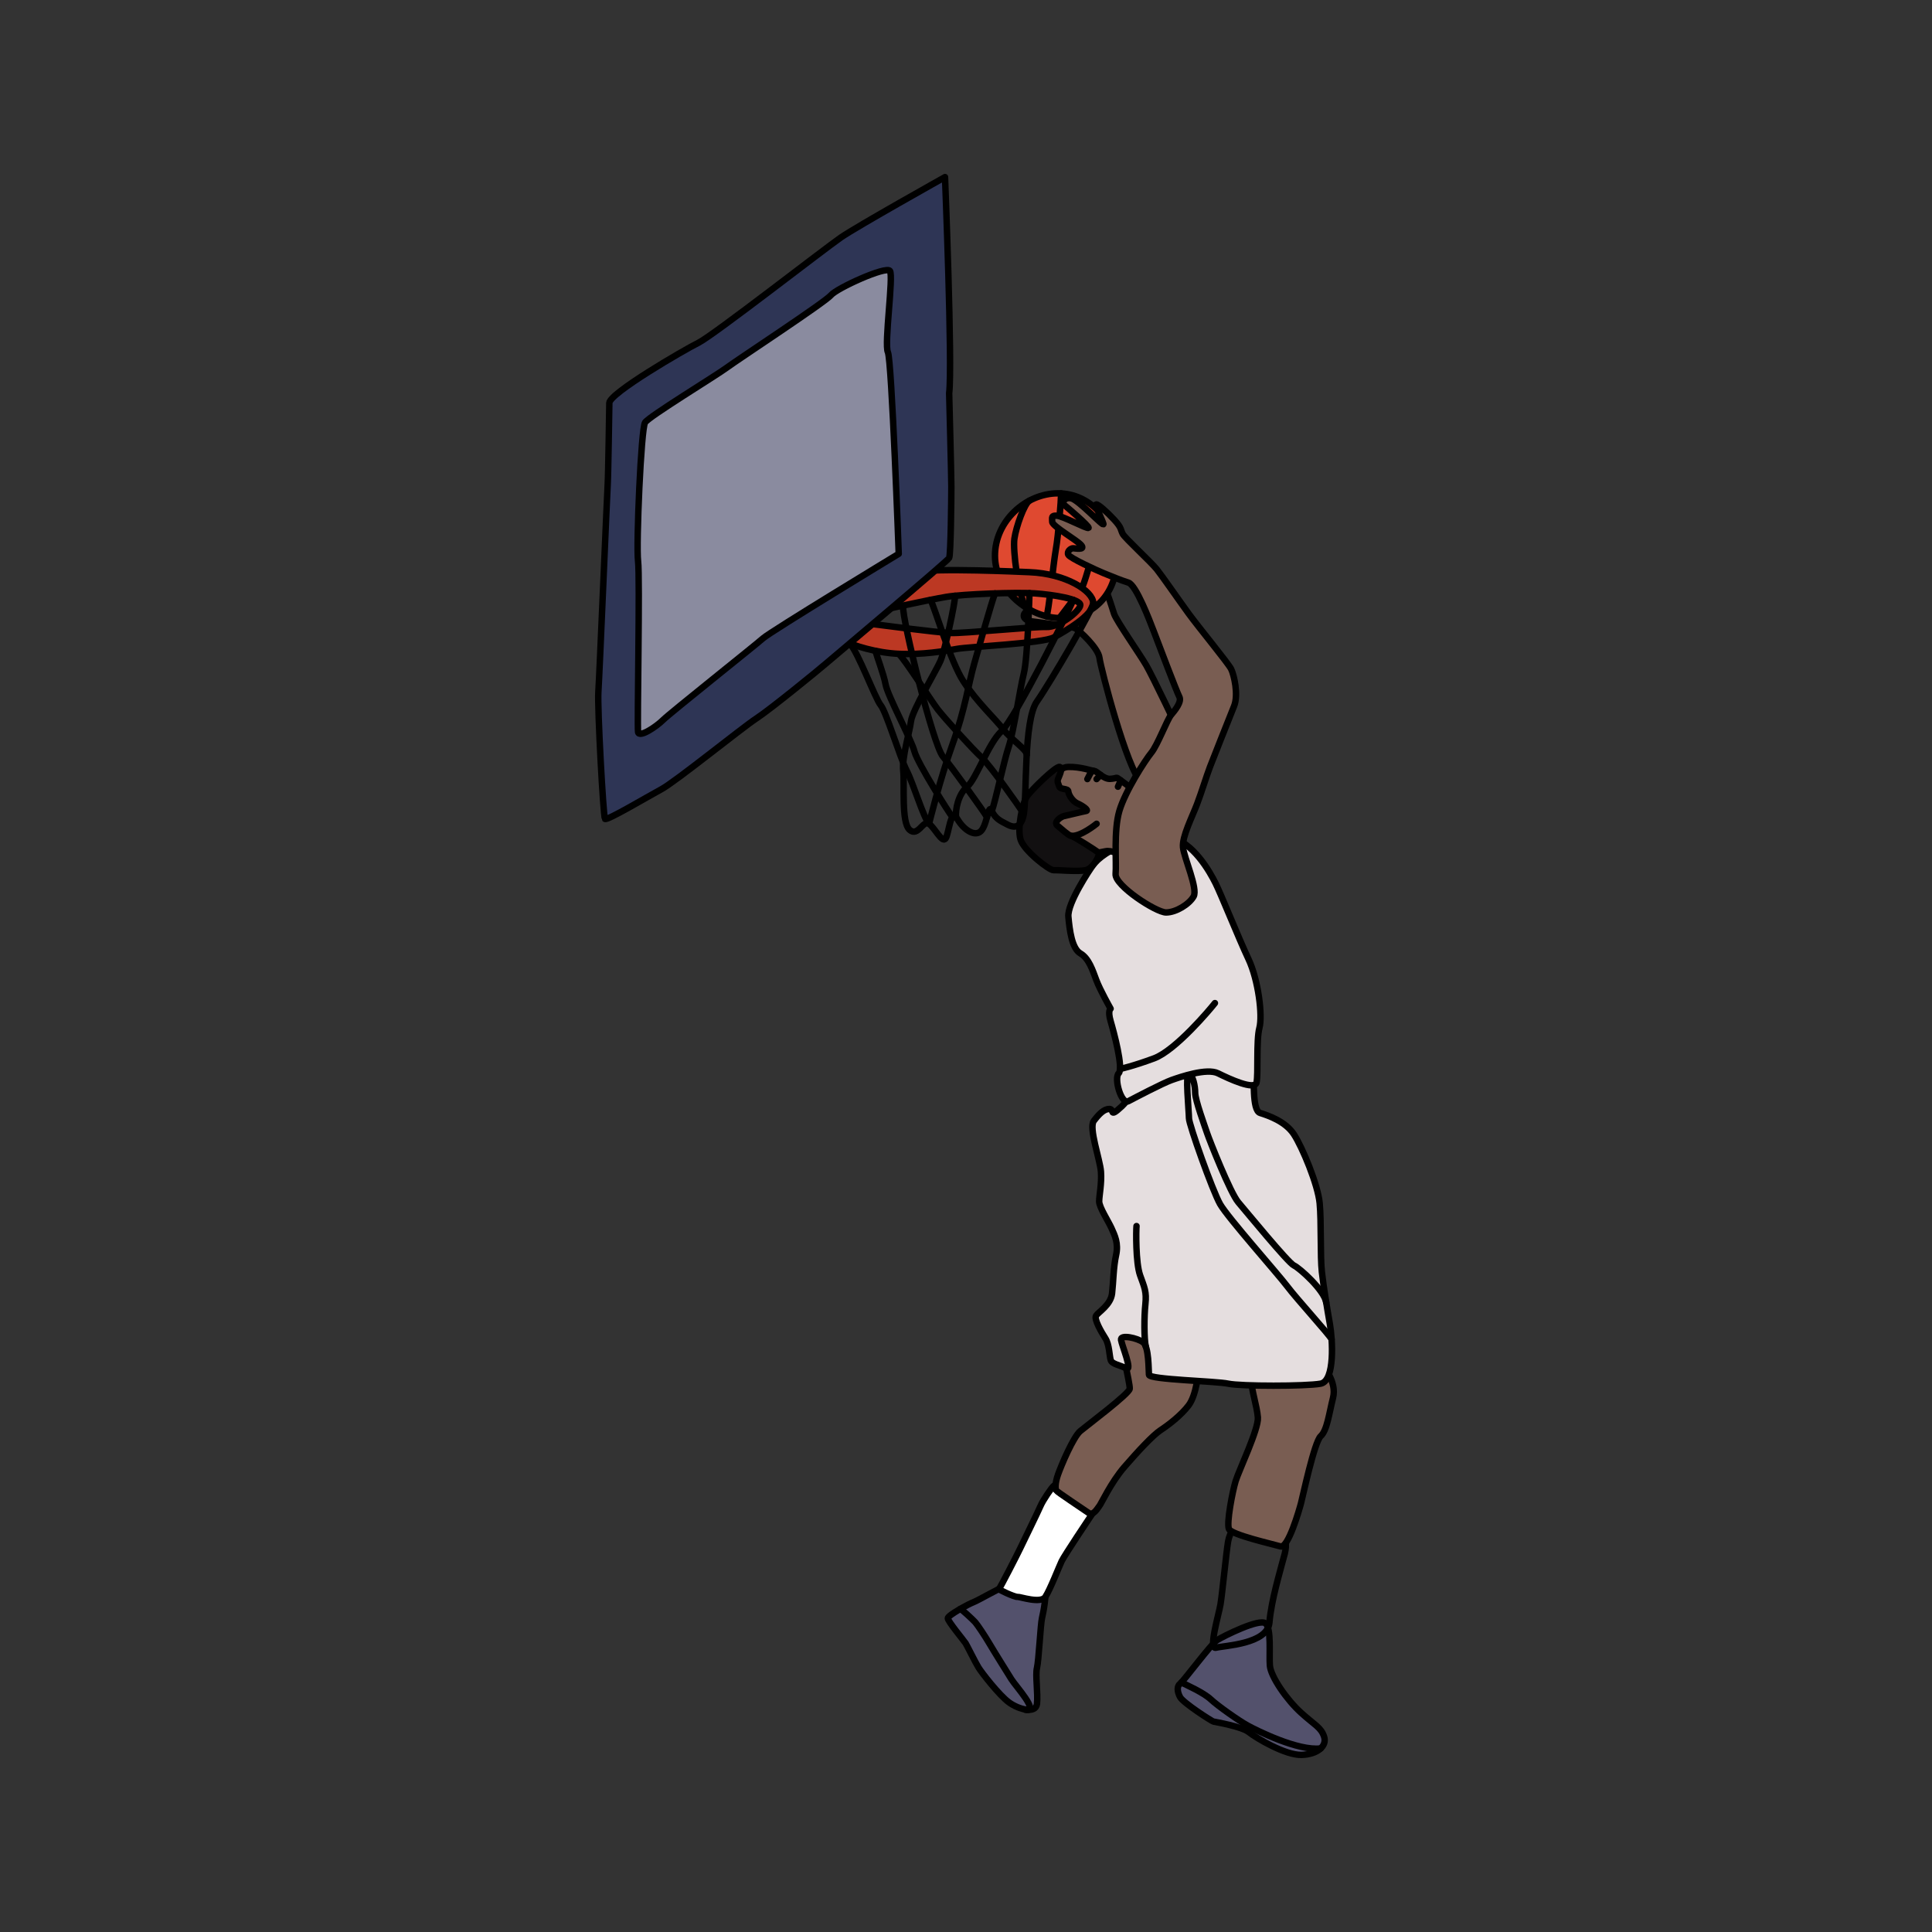 <?xml version="1.0" encoding="utf-8"?>
<!-- Generator: Adobe Illustrator 17.0.0, SVG Export Plug-In . SVG Version: 6.00 Build 0)  -->
<!DOCTYPE svg PUBLIC "-//W3C//DTD SVG 1.1//EN" "http://www.w3.org/Graphics/SVG/1.1/DTD/svg11.dtd">
<svg version="1.1" id="Layer_1" xmlns="http://www.w3.org/2000/svg" xmlns:xlink="http://www.w3.org/1999/xlink" x="0px" y="0px"
	 width="300px" height="300px" viewBox="0 0 300 300" enable-background="new 0 0 300 300" xml:space="preserve">
<rect x="0" y="0" width="300" height="300" fill="#333333" stroke="none"/>
<path fill="#53516C" stroke="#000000" stroke-linecap="round" stroke-linejoin="round" stroke-miterlimit="10" d="M156.081,246.301
	c-0.586,0.127-4.2,2.216-4.939,2.493s-3.97,2.031-3.97,2.493s2.539,3.508,2.769,3.877s1.477,2.908,1.985,3.739
	s3.231,4.339,4.754,5.447c1.523,1.108,4.154,1.8,4.339,0.231s-0.277-4.477,0-5.585c0.277-1.108,0.554-6.831,0.785-7.755
	s0.785-3.97,0.369-4.431S157.142,246.07,156.081,246.301z"/>
<path fill="none" stroke="#000000" stroke-linecap="round" stroke-linejoin="round" stroke-miterlimit="10" d="M149.113,249.835
	c0.099-0.057,1.937,1.636,2.306,2.051s1.569,2.216,2.216,3.323s2.723,4.431,3.416,5.539s4.431,5.158,2.169,4.748"/>
<path fill="#FFFFFF" stroke="#000000" stroke-linecap="round" stroke-linejoin="round" stroke-miterlimit="10" d="M163.651,230.699
	c-0.321,0.234-1.708,2.262-2.077,3.139s-2.862,5.954-3.185,6.647s-3.12,6.168-3.271,6.244c-0.151,0.077,2.44,1.279,2.855,1.233
	s3.624,1.11,4.351,0.001s2.112-4.663,2.527-5.54c0.415-0.877,4.339-6.739,4.893-7.57
	C170.297,234.023,166.189,228.853,163.651,230.699z"/>
<path fill="#795D52" stroke="#000000" stroke-linecap="round" stroke-linejoin="round" stroke-miterlimit="10" d="M186.083,212.513
	c0.041,0.56-0.323,4.154-1.523,5.724c-1.2,1.569-3.139,3.046-4.339,3.831c-1.2,0.785-3.554,3.323-5.631,5.724
	s-3.6,5.724-3.877,6.047s-0.923,1.616-1.708,1.062c-0.785-0.554-4.847-3.231-4.985-3.462s-0.231-1.062,0.277-2.493
	c0.508-1.431,2.354-5.816,3.462-6.739c1.108-0.923,7.57-5.77,7.662-6.554c0.092-0.785-1.662-7.708-1.385-8.77
	S185.668,206.836,186.083,212.513z"/>
<path fill="#53516C" stroke="#000000" stroke-linecap="round" stroke-linejoin="round" stroke-miterlimit="10" d="M188.971,254.689
	c-0.844,0.528-5.246,6.42-5.73,6.765c-0.483,0.345-0.483,1.174,0,2.071c0.483,0.897,4.901,3.728,5.177,3.797
	c0.276,0.069,4.418,0.759,5.522,1.657c1.104,0.897,5.66,3.59,8.146,3.521c2.485-0.069,4.004-1.381,3.521-2.83
	c-0.483-1.45-1.381-1.726-3.59-3.728c-2.209-2.002-4.694-5.591-4.832-7.317c-0.138-1.726,0.276-5.799-0.69-6.558
	C195.529,251.306,190.076,253.999,188.971,254.689z"/>
<path fill="none" stroke="#000000" stroke-linecap="round" stroke-linejoin="round" stroke-miterlimit="10" d="M183.444,261.254
	c0.834,0.407,3.457,1.581,4.561,2.616c1.104,1.035,4.349,3.313,5.73,4.073c1.381,0.759,7.845,3.994,11.343,3.55"/>
<path fill="none" stroke="#000000" stroke-linecap="round" stroke-linejoin="round" stroke-miterlimit="10" d="M192.216,236.396
	c-0.288,0.406-1.243,1.402-1.519,2.979c-0.276,1.577-0.897,8.066-1.174,9.722s-1.933,7.1-0.69,6.76
	c1.243-0.34,8.008-0.538,8.284-3.925c0.276-3.387,1.726-8.15,1.933-9.047c0.207-0.897,0.828-2.394,0.552-3.51
	C199.326,238.26,193.045,235.228,192.216,236.396z"/>
<path fill="#795D52" stroke="#000000" stroke-linecap="round" stroke-linejoin="round" stroke-miterlimit="10" d="M204.71,211.131
	c0.911,1.085,2.899,3.452,2.278,5.937c-0.621,2.485-0.922,5.039-1.911,5.937c-0.989,0.897-2.783,9.388-3.06,10.424
	c-0.276,1.035-2.002,7.041-3.175,6.696s-7.593-1.795-8.008-2.692c-0.414-0.897,0.552-5.868,1.035-7.455
	c0.483-1.588,3.59-8.077,3.452-9.871s-1.018-4.28-1.061-6.075C194.218,212.235,203.533,209.729,204.71,211.131z"/>
<path fill="#E5DEDF" stroke="#000000" stroke-linecap="round" stroke-linejoin="round" stroke-miterlimit="10" d="M194.563,166.33
	c0.273,0.927-0.207,6.075,1.104,6.489c1.312,0.414,3.935,1.312,5.246,3.313s3.728,7.8,4.004,10.7
	c0.276,2.899,0.069,8.284,0.345,10.7c0.276,2.416,0.828,5.73,1.243,8.077s0.828,8.836-1.45,9.25c-2.278,0.414-12.42,0.414-14.321,0
	s-12.256-0.621-12.325-1.381c-0.069-0.759,0-4.349-0.897-5.039c-0.897-0.69-3.567-1.256-3.44-0.397s1.837,4.942,0.809,4.43
	s-2.201-0.65-2.408-1.271c-0.207-0.621-0.207-2.416-0.828-3.382c-0.621-0.966-1.795-2.968-1.45-3.521
	c0.345-0.552,2.278-1.657,2.485-3.452s0.207-4.073,0.621-5.937s-0.207-3.072-0.69-4.159c-0.483-1.087-1.933-3.296-1.933-4.194
	c0-0.897,0.414-2.761,0.276-4.625s-1.933-6.803-1.104-7.888c0.828-1.085,1.588-1.845,2.416-1.845c0.828,0-0.138,1.519,1.933-0.414
	s2.14-4.694,2.761-5.453C177.581,165.571,194.218,165.157,194.563,166.33z"/>
<path fill="#D0C6C7" stroke="#000000" stroke-linecap="round" stroke-linejoin="round" stroke-miterlimit="10" d="M176.477,190.383
	c-0.069,0.66-0.138,5.699,0.552,7.632c0.69,1.933,1.035,2.554,0.828,4.487c-0.207,1.933-0.208,5.437,0.06,6.581"/>
<path fill="none" stroke="#000000" stroke-linecap="round" stroke-linejoin="round" stroke-miterlimit="10" d="M206.771,207.956
	c-0.405-0.76-5.444-6.298-6.893-8.223c-1.45-1.925-9.25-10.692-10.424-12.763s-4.832-12.356-4.832-13.323
	c0-0.966-0.621-7.317,0-6.972c0.621,0.345,0.966,1.933,0.966,3.037c0,1.104,1.519,5.246,1.864,6.282
	c0.345,1.035,3.59,9.25,4.832,10.7c1.243,1.45,7.731,9.388,8.629,9.802c0.897,0.414,4.703,3.829,5.021,5.744"/>
<path fill="#E5DEDF" stroke="#000000" stroke-linecap="round" stroke-linejoin="round" stroke-miterlimit="10" d="M169.632,134.452
	c-0.335,0.48-3.927,5.785-3.734,7.906s0.544,4.917,1.863,5.688s1.897,2.603,2.476,4.146s2.218,4.435,2.218,4.435
	s-0.482,0.289,0,1.928c0.482,1.639,2.025,7.343,1.253,8.107c-0.771,0.763,0.412,4.909,1.507,4.331
	c1.096-0.578,5.338-2.796,6.688-3.278c1.35-0.482,5.496-1.912,7.231-1.053c1.735,0.86,5.688,2.692,5.978,1.438
	s-0.07-6.556,0.447-8.484c0.517-1.928-0.158-7.424-1.7-10.702s-4.242-10.027-5.11-11.763c-0.868-1.735-3.471-6.46-7.231-7.231
	S171.397,131.921,169.632,134.452z"/>
<path fill="none" stroke="#000000" stroke-linecap="round" stroke-linejoin="round" stroke-miterlimit="10" d="M188.652,155.759
	c-0.675,0.868-6.074,7.327-9.449,8.581c-3.374,1.253-5.292,1.649-5.292,1.649"/>
<path fill="#795D52" stroke="#000000" stroke-linecap="round" stroke-linejoin="round" stroke-miterlimit="10" d="M162.873,122.791
	c0.278-0.804,1.075-3.667,3.017-3.702c1.942-0.035,3.584,0.594,4.038,0.629c0.454,0.035,1.432,1.291,2.48,1.222
	c1.048-0.069,0.908-0.315,1.292,0c0.384,0.315,3.493,2.271,4.017,4.052c0.524,1.781-2.27,7.649-3.109,7.684
	s-1.991-0.699-2.969-0.489c-0.978,0.21-4.156,0.841-4.82,0.49s-3.458-2.83-3.598-4.751
	C163.083,126.004,162.559,123.699,162.873,122.791z"/>
<path fill="none" stroke="#000000" stroke-linecap="round" stroke-linejoin="round" stroke-miterlimit="10" d="M168.846,120.974
	c0.105-0.14,0.587-1.361,0.914-1.285"/>
<line fill="none" stroke="#000000" stroke-linecap="round" stroke-linejoin="round" stroke-miterlimit="10" x1="170.896" y1="120.33" x2="170.279" y2="120.974"/>
<line fill="none" stroke="#000000" stroke-linecap="round" stroke-linejoin="round" stroke-miterlimit="10" x1="174.023" y1="121.173" x2="173.596" y2="122.162"/>
<path fill="#121011" stroke="#000000" stroke-linecap="round" stroke-linejoin="round" stroke-miterlimit="10" d="M168.627,125.934
	c-0.322,0.042-2.857,0.672-3.386,0.778c-0.529,0.106-1.693,0.952-1.058,1.482c0.635,0.529,1.826,1.604,2.13,1.595
	c0.304-0.008,3.979,2.354,4.275,2.608s-0.796,2.463-2.013,2.728s-4.339-0.053-4.974,0s-4.603-3.016-5.133-4.762
	s0.265-5.662,1.005-6.72s4.535-4.752,5.08-4.556c0.545,0.196-0.106,1.441-0.265,1.888c-0.159,0.446,0.053,0.712,0.212,1.188
	s1.353,0.211,1.391,0.74c0.038,0.529,0.673,1.534,1.413,1.852S169.191,125.861,168.627,125.934z"/>
<path fill="none" stroke="#000000" stroke-linecap="round" stroke-linejoin="round" stroke-miterlimit="10" d="M170.279,127.914
	c0,0-2.487,2.047-3.966,1.875"/>
<path fill="#795D52" stroke="#000000" stroke-linecap="round" stroke-linejoin="round" stroke-miterlimit="10" d="M183.522,114.646
	c-0.458-1.102-4.538-9.62-5.536-11.344s-4.629-6.897-4.992-7.986s-1.361-4.538-2.269-5.536c-0.908-0.998-7.079,4.447-8.259,4.175
	c-1.18-0.272-2.632,0.726-3.086,0.998c-0.454,0.272-0.908,1.271,0.908,1.543c1.815,0.272,6.081,0.726,6.716,1.089
	c0.635,0.363,3.539,3.054,3.721,4.567c0.182,1.513,4.266,17.305,6.534,19.392C179.529,123.631,184.708,117.5,183.522,114.646z"/>
<path fill="#DF4930" stroke="#000000" stroke-linecap="round" stroke-linejoin="round" stroke-miterlimit="10" d="M173.385,86.292
	c0.268,5.762-3.596,9.689-8.621,9.689c-5.025,0-10.265-4.338-10.265-9.689c0-5.351,4.762-9.689,9.787-9.689
	C169.312,76.604,173.137,80.947,173.385,86.292z"/>
<path fill="none" stroke="#000000" stroke-linecap="round" stroke-linejoin="round" stroke-miterlimit="10" d="M159.856,77.739
	c-0.806,0.477-2.076,4.051-2.34,5.902c-0.265,1.852,0.602,8.377,1.688,10.616"/>
<path fill="none" stroke="#000000" stroke-linecap="round" stroke-linejoin="round" stroke-miterlimit="10" d="M164.767,76.617
	c-0.003,1.045-0.416,6.442-0.818,8.717c-0.402,2.275-1.112,9.719-1.445,10.362"/>
<path fill="none" stroke="#000000" stroke-linecap="round" stroke-linejoin="round" stroke-miterlimit="10" d="M170.998,79.873
	c0.116,1.281-2.583,11.07-3.165,11.758c-0.582,0.688-3.122,4.084-3.334,4.344"/>
<path fill="#795D52" stroke="#000000" stroke-linecap="round" stroke-linejoin="round" stroke-miterlimit="10" d="M187.887,119.079
	c-0.555,1.452-1.27,3.823-2.011,5.781c-0.741,1.958-2.35,5.08-2.18,6.72c0.17,1.64,2.339,6.402,1.651,7.619
	c-0.688,1.217-2.751,2.487-4.286,2.487c-1.534,0-7.99-4.18-7.831-5.979c0.159-1.799-0.323-6.689,0.579-9.773
	c0.902-3.084,4.024-7.9,4.977-9.064c0.952-1.164,2.444-5.119,3.048-5.84c0.603-0.721,1.714-2.044,1.291-2.838
	s-3.281-8.36-3.968-10.159c-0.688-1.799-2.75-7.196-3.941-7.566s-2.705-1.005-3.88-1.482s-5.165-2.323-5.445-2.828
	s0.364-1.022,0.723-1.022c0.359,0,1.924,0.326,1.304-0.456s-4.532-2.967-4.532-3.652c0-0.685-0.196-1.011,0.75-0.946
	c0.946,0.065,4.663,2.087,4.891,1.891c0.228-0.196-3.684-3.521-3.88-3.652c-0.196-0.13,0-1.174,1.174-0.946
	c1.174,0.228,5.173,4.63,5.016,3.978c-0.158-0.652-1.429-3.032-1.103-3.032s1.63,1.141,2.804,2.413
	c1.174,1.272,0.946,1.532,1.304,2.185s4.402,4.369,5.282,5.478c0.88,1.109,3.358,4.695,4.923,6.847
	c1.565,2.152,6.162,7.727,6.619,8.64c0.456,0.913,1.174,4.01,0.456,5.771C190.904,111.414,188.116,118.481,187.887,119.079z"/>
<path fill="#BC3823" stroke="#000000" stroke-linecap="round" stroke-linejoin="round" stroke-miterlimit="10" d="M159.856,88.848
	c-1.322-0.053-14.428-0.681-18.002,0c-3.575,0.681-11.064,7.569-8.681,6.849c2.383-0.721,11.235-2.593,13.788-3.019
	c2.553-0.426,10.809-0.741,13.703-0.541s7.111,0.881,7.088,1.817c-0.023,0.936-3.32,3.49-5.246,3.404s-12.821,1.021-14.949,0.936
	c-2.128-0.085-11.15-1.277-12.511-1.447c-1.362-0.17-5.702,1.872-4.085,2.638c1.617,0.766,5.022,1.872,8.596,2.043
	c3.575,0.17,7.234-0.426,9.022-0.766s13.35-0.851,15.059-1.787c1.708-0.936,6.199-3.49,6.124-5.362
	C169.685,91.742,165.516,89.074,159.856,88.848z"/>
<path fill="none" stroke="#000000" stroke-linecap="round" stroke-linejoin="round" stroke-miterlimit="10" d="M148.299,92.511
	c0.037,1.036-1.601,8.57-2.256,10.099c-0.655,1.529-4.368,7.644-4.586,9.391c-0.218,1.747-1.42,5.542-1.201,7.685
	s-0.328,8.008,0.983,9.17c1.31,1.163,2.121-1.628,3.026-0.943c0.905,0.686,1.997,2.979,2.543,2.324
	c0.546-0.655,0.764-4.918,1.856-3.06c1.092,1.858,2.948,2.918,3.822,1.678s0.983-4.169,1.529-2.923
	c0.546,1.246,1.529,1.622,2.184,1.98c0.655,0.358,2.279,1.274,2.777-1.498s-0.047-14.524,2.028-17.472
	c2.075-2.948,8.93-14.685,8.756-15.33"/>
<path fill="none" stroke="#000000" stroke-linecap="round" stroke-linejoin="round" stroke-miterlimit="10" d="M147.902,126.879
	c-0.377-0.368-5.463-8.435-5.899-10.182c-0.437-1.747-4.15-8.627-4.477-10.374c-0.328-1.747-1.392-4.403-1.57-5.259"/>
<path fill="none" stroke="#000000" stroke-linecap="round" stroke-linejoin="round" stroke-miterlimit="10" d="M139.555,101.529
	c1.028,0.971,4.959,7.196,6.051,8.615c1.092,1.42,5.351,6.115,6.77,7.426c1.42,1.31,5.971,7.819,6.285,8.332"/>
<path fill="none" stroke="#000000" stroke-linecap="round" stroke-linejoin="round" stroke-miterlimit="10" d="M154.015,125.934
	c0.655-1.92,1.856-7.708,2.621-10.001c0.764-2.293,1.731-8.954,2.34-11.357c0.609-2.402,0.881-12.477,0.881-12.477"/>
<path fill="none" stroke="#000000" stroke-linecap="round" stroke-linejoin="round" stroke-miterlimit="10" d="M148.451,126.879
	c-0.109-1.09,0.301-3.511,1.731-4.717c1.43-1.206,3.287-6.765,5.361-8.657s10.642-19.019,11.109-20.363"/>
<path fill="none" stroke="#000000" stroke-linecap="round" stroke-linejoin="round" stroke-miterlimit="10" d="M153.259,126.879
	c-0.544-0.945-5.345-7.629-6.852-9.418c-1.506-1.789-6.33-21.257-6.178-23.338"/>
<path fill="none" stroke="#000000" stroke-linecap="round" stroke-linejoin="round" stroke-miterlimit="10" d="M154.499,92.144
	c-0.561,1.499-2.255,7.524-3.197,10.819c-0.941,3.295-1.434,7.155-3.4,12.615c-1.966,5.46-3.638,12.335-3.638,12.335
	c-0.908-1.011-2.371-6.085-3.463-8.228c-1.092-2.143-3.167-9.104-4.04-10.172c-0.874-1.068-3.494-8.214-4.814-9.608"/>
<path fill="none" stroke="#000000" stroke-linecap="round" stroke-linejoin="round" stroke-miterlimit="10" d="M144.488,93.143
	c0.695,1.253,3.048,9.494,5.119,12.67s5.013,5.9,6.18,7.434c1.167,1.534,3.682,3.171,3.642,3.923"/>
<path fill="#2E3555" stroke="#000000" stroke-linecap="round" stroke-linejoin="round" stroke-miterlimit="10" d="M94.617,62.575
	c0,0-0.17,11.464-0.255,12.655c-0.085,1.192-1.277,29.704-1.447,32.172c-0.17,2.468,0.766,19.405,1.021,19.753
	c0.255,0.348,6.554-3.412,8.766-4.603c2.213-1.192,12.511-9.532,14.724-10.979c2.213-1.447,9.618-7.49,10.894-8.596
	c1.277-1.106,18.81-15.831,19.065-16.341c0.255-0.511,0.34-9.362,0.34-11.064c0-1.702-0.34-14.502-0.34-14.502
	c0.535-4.341-0.644-33.569-0.644-33.569s-13.581,7.599-16.139,9.353c-2.557,1.754-19.802,15.198-22.14,16.367
	C106.125,54.389,94.637,61.064,94.617,62.575z"/>
<path fill="#8A8B9F" stroke="#000000" stroke-linecap="round" stroke-linejoin="round" stroke-miterlimit="10" d="M139.555,85.998
	c0,0-19.839,12.02-21.08,13.126c-1.241,1.107-14.431,11.595-15.517,12.675c-1.086,1.08-3.724,2.819-3.879,1.871
	c-0.155-0.949,0.31-23.984,0-26.538c-0.31-2.554,0.466-20.579,1.086-21.528c0.621-0.949,11.017-7.273,12.724-8.538
	c1.707-1.265,15.207-10.119,16.138-11.226s8.567-4.571,9.158-3.781c0.591,0.791-0.911,11.37-0.313,12.635
	S139.555,85.998,139.555,85.998z"/>
</svg>
